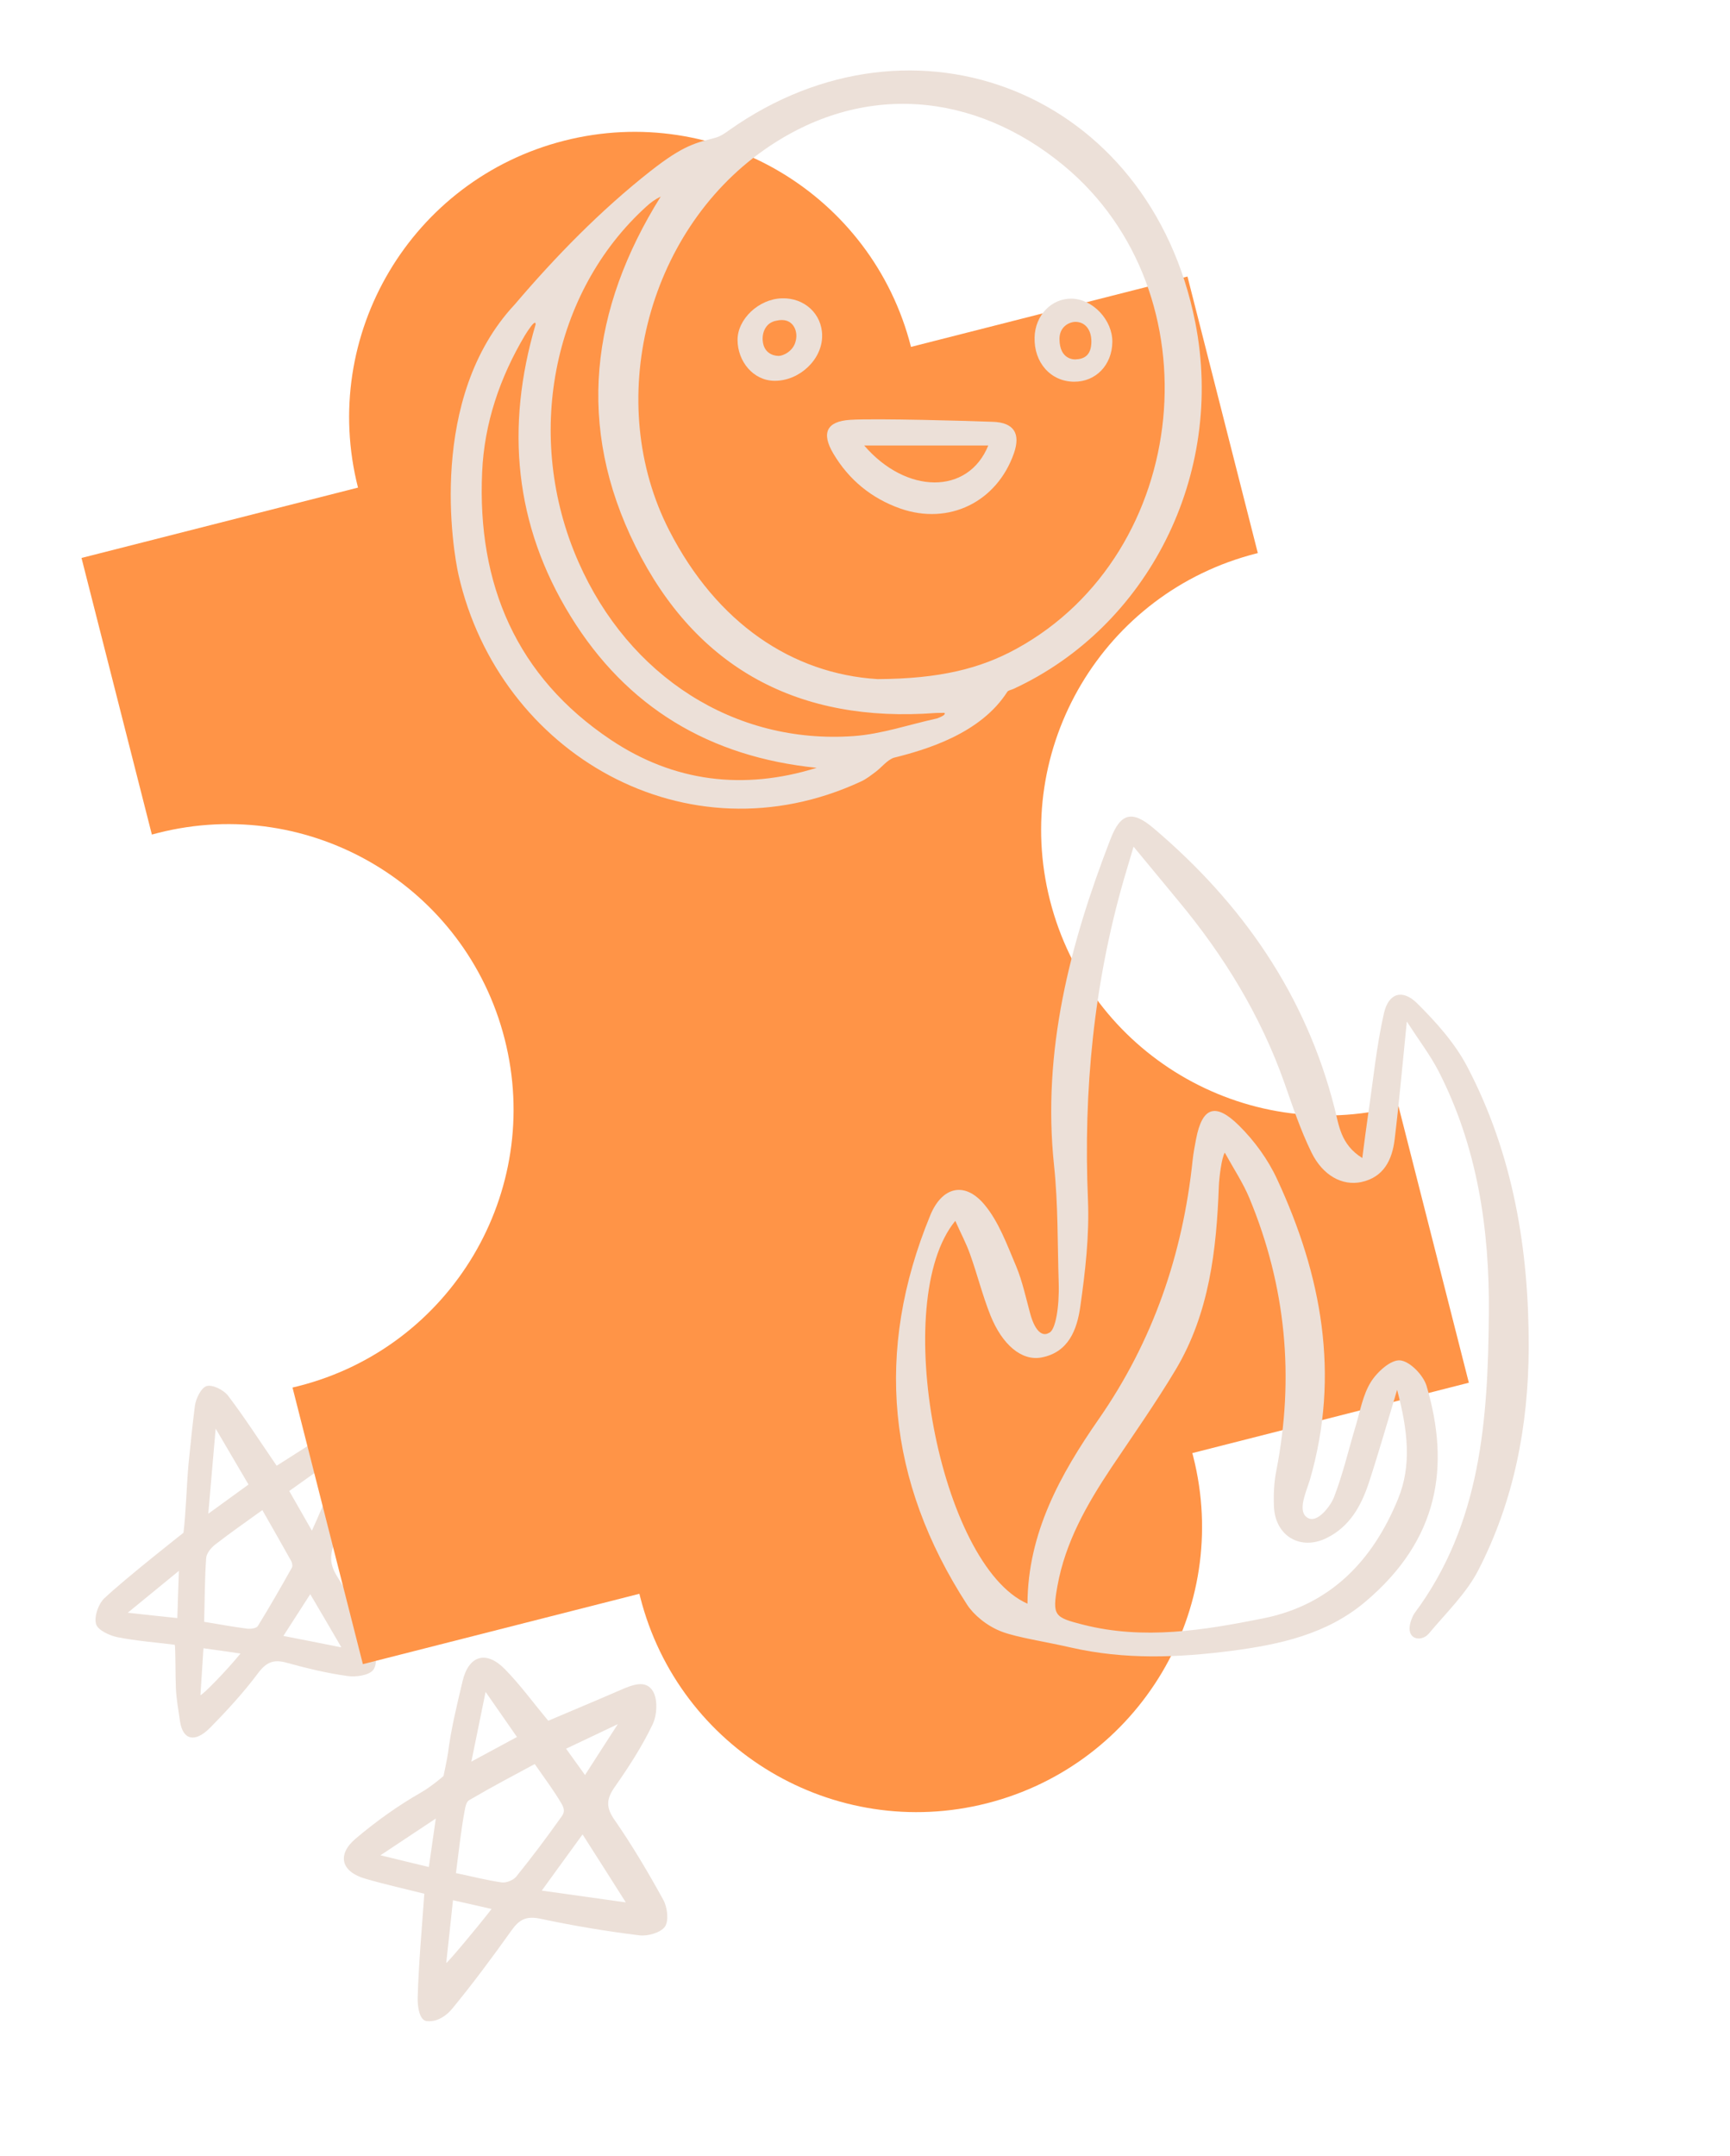 <svg viewBox="0 0 252 314" fill="none" xmlns="http://www.w3.org/2000/svg">
<g clip-path="url(#clip0_838_1901)">
<path d="M79.255 215.277C76.755 213.032 74.04 210.795 71.586 208.279C70.647 207.324 69.649 205.556 69.949 204.509C70.264 203.435 72.019 202.289 73.296 202.079C77.771 201.321 82.287 200.836 86.822 200.521C88.595 200.391 89.491 199.662 90.417 198.316C93.491 193.776 96.59 189.253 99.856 184.886C100.65 183.81 102.474 182.495 103.363 182.766C104.533 183.125 105.753 184.819 106.064 186.159C106.917 189.829 107.425 193.602 107.886 197.363C108.094 199.097 107.828 199.637 110.517 199.707C113.535 199.788 116.571 199.756 119.569 200.124C120.619 200.249 122.093 201.167 122.412 202.071C122.751 202.97 122.275 204.754 121.535 205.405C118.498 208.045 115.279 210.467 111.995 212.795C110.743 213.673 110.171 214.392 110.329 216.007C111.059 222.793 111.614 229.575 112.215 236.368C112.267 236.964 112.766 241.26 110.328 241.805C109.277 242.05 108.287 242.28 106.356 240.707C101.285 236.279 96.349 231.689 91.486 227.038C90.202 225.815 89.258 225.492 87.611 226.353C83.896 228.325 80.102 230.141 76.263 231.859C75.317 232.275 73.913 233.34 72.968 232.082C72.237 231.274 72.798 229.948 73.178 229.056C75.076 224.507 77.138 220.007 79.255 215.277ZM104.121 204.258C99.923 204.43 96.055 204.525 92.199 204.77C91.639 204.791 90.918 205.241 90.592 205.708C88.566 208.679 86.626 211.738 84.607 214.837C86.387 216.509 87.846 218.017 89.478 219.333C89.964 219.742 91.07 219.919 91.614 219.641C95.774 217.435 99.869 215.136 103.924 212.759C104.442 212.464 104.975 211.58 104.954 211.02C104.82 208.856 104.45 206.703 104.121 204.258ZM107.551 235.844C106.852 229.095 106.238 223.087 105.607 216.823C101.533 219.117 97.765 221.232 93.67 223.531C98.326 227.665 102.678 231.522 107.551 235.844ZM102.191 188.385C99.355 192.544 96.923 196.108 94.197 200.089C97.62 199.945 100.507 199.839 103.626 199.701C103.149 195.965 102.698 192.527 102.191 188.385ZM85.907 204.907C82.019 205.289 78.742 205.594 74.726 205.984C77.338 208.246 79.398 210.006 81.49 211.801C82.944 209.551 84.251 207.508 85.907 204.907ZM116.347 203.937C113.907 204.005 111.467 204.072 108.878 204.152C109.119 206.031 109.319 207.549 109.575 209.489C112.204 207.617 116.432 204.113 116.347 203.937ZM78.909 225.289C79.05 225.43 83.899 223.477 86.42 222.261C85.025 220.934 83.908 219.867 82.603 218.649C81.258 221.092 80.094 223.188 78.909 225.289Z" fill="#ECE0D8"/>
<path d="M61.809 275.796C58.925 275.075 56.06 274.437 53.239 273.615C49.703 272.612 49.015 270.12 51.832 267.748C54.774 265.261 57.96 262.977 61.298 261.071C62.983 260.092 64.604 258.65 64.604 258.65C64.604 258.65 65.16 256.087 65.267 255.236C65.715 251.742 66.563 248.285 67.375 244.858C68.259 241.088 70.814 240.298 73.55 243.096C75.772 245.361 77.66 247.965 79.86 250.605C83.242 249.167 86.789 247.69 90.322 246.152C92.003 245.435 94.051 244.524 95.12 246.319C95.835 247.522 95.715 249.81 95.05 251.16C93.529 254.339 91.595 257.331 89.57 260.214C88.329 261.981 88.222 263.201 89.521 265.051C92.104 268.775 94.431 272.711 96.615 276.681C97.213 277.759 97.448 279.704 96.868 280.577C96.269 281.456 94.375 282.005 93.145 281.856C88.312 281.262 83.473 280.453 78.694 279.434C76.683 279.01 75.653 279.533 74.522 281.121C71.736 285.029 68.874 288.889 65.824 292.597C65.059 293.514 63.739 294.473 62.298 294.351C61.049 294.403 60.815 292.088 60.839 290.974C60.988 286.006 61.429 281.079 61.809 275.796ZM66.414 272.791C68.834 273.294 70.941 273.847 73.097 274.15C73.748 274.238 74.761 273.828 75.186 273.317C77.414 270.56 79.54 267.74 81.586 264.852C81.964 264.33 82.48 263.84 81.801 262.694C80.678 260.76 79.301 258.95 77.892 256.909C74.705 258.628 71.665 260.226 68.719 261.954C68.185 262.273 67.934 262.223 67.667 263.785C67.137 266.646 66.842 269.584 66.414 272.791ZM78.916 275.34C83.097 275.933 86.826 276.457 91.16 277.058C88.858 273.42 86.946 270.431 84.859 267.156C82.852 269.926 81.039 272.412 78.916 275.34ZM68.66 256.556C71.152 255.216 73.1 254.154 75.302 252.969C73.802 250.818 72.489 248.907 70.733 246.402C69.973 250.144 69.37 253.066 68.66 256.556ZM65 285.877C65.143 285.931 69.433 280.826 71.606 278.017C69.565 277.557 67.887 277.165 65.984 276.738C65.648 279.967 65.316 282.935 65 285.877ZM85.218 258.509C86.784 256.081 88.36 253.606 89.993 251.097C87.566 252.248 85.123 253.424 82.458 254.674C83.522 256.165 84.445 257.429 85.218 258.509ZM63.48 264.845C60.526 266.814 58.226 268.327 55.422 270.196C58.117 270.851 60.193 271.368 62.469 271.904C62.794 269.655 63.08 267.611 63.48 264.845Z" fill="#ECE0D8"/>
<path d="M40.3 213.465C43.657 211.359 46.871 209.199 50.21 207.293C51.189 206.739 53.004 206.317 53.566 206.773C54.823 207.785 54.778 209.273 54.422 210.269C52.767 215.022 50.902 219.715 48.89 224.334C48.063 226.2 47.916 227.625 49.041 229.472C50.986 232.605 52.729 235.895 54.271 239.253C54.796 240.392 55.01 242.341 54.38 243.183C53.766 244 51.83 244.276 50.591 244.086C47.604 243.672 44.633 242.95 41.729 242.147C39.848 241.628 38.778 242.072 37.57 243.7C35.464 246.515 33.053 249.141 30.573 251.652C28.442 253.799 26.65 253.476 26.224 250.706C26.004 249.106 25.677 247.421 25.617 245.762C25.535 243.912 25.581 239.902 25.454 239.541C22.743 239.193 19.891 238.986 17.112 238.437C15.925 238.191 14.218 237.393 13.991 236.511C13.696 235.428 14.317 233.61 15.188 232.777C18.235 229.896 26.725 223.227 26.725 223.227C27.073 220.517 27.207 215.857 27.468 213.144C27.75 210.34 28.033 207.536 28.387 204.759C28.528 203.683 29.309 202.089 30.104 201.86C30.96 201.618 32.559 202.42 33.208 203.247C35.65 206.461 37.833 209.866 40.3 213.465ZM29.74 236.197C32.045 236.574 34.021 236.941 36.014 237.194C36.527 237.249 37.35 237.145 37.556 236.814C39.276 234.024 40.915 231.165 42.513 228.316C42.656 228.087 42.566 227.608 42.416 227.339C41.04 224.877 39.648 222.44 38.215 219.926C35.684 221.753 33.477 223.288 31.36 224.932C30.751 225.4 30.091 226.205 30.033 226.892C29.819 229.898 29.825 232.917 29.74 236.197ZM45.432 222.921C47.285 218.926 50.11 211.728 49.907 211.601C47.355 213.433 44.779 215.249 42.133 217.146C43.196 219.007 44.149 220.677 45.432 222.921ZM30.34 220.453C32.57 218.826 34.321 217.571 36.198 216.201C34.654 213.582 33.206 211.093 31.413 208.054C31.038 212.423 30.709 216.151 30.34 220.453ZM41.28 238.252C44.172 238.819 46.721 239.313 49.73 239.917C48.068 237.066 46.695 234.712 45.191 232.17C43.816 234.294 42.667 236.083 41.28 238.252ZM26.058 228.772C23.429 230.927 21.295 232.683 18.609 234.873C21.51 235.198 23.627 235.423 25.831 235.649C25.894 233.396 25.967 231.467 26.058 228.772ZM29.199 246.864C29.439 246.96 33.158 243.14 35.03 240.814C32.914 240.501 31.387 240.291 29.635 240.046C29.487 242.493 29.343 244.678 29.199 246.864Z" fill="#ECE0D8"/>
</g>
<path fill-rule="evenodd" clip-rule="evenodd" d="M82.178 20.492C59.934 26.151 46.49 48.77 52.148 71.013L11.873 81.26L22.122 121.545C22.411 121.464 22.703 121.387 22.995 121.313C45.239 115.654 67.858 129.098 73.517 151.342C79.176 173.585 65.731 196.204 43.488 201.863C43.195 201.938 42.902 202.009 42.609 202.077L52.858 242.361L93.136 232.114C93.175 232.273 93.214 232.433 93.255 232.592C98.914 254.836 121.533 268.28 143.776 262.621C166.02 256.963 179.464 234.343 173.805 212.1C173.765 211.94 173.723 211.782 173.681 211.623L213.959 201.376L203.712 161.101C203.631 161.122 203.55 161.143 203.468 161.163C181.225 166.822 158.606 153.378 152.947 131.134C147.288 108.891 160.733 86.272 182.976 80.613C183.058 80.592 183.139 80.572 183.221 80.551L172.974 40.275L132.699 50.521C127.04 28.278 104.421 14.834 82.178 20.492Z" fill="#FF9447"/>
<path d="M204.923 148.775C204.269 155.234 203.798 160.621 203.145 165.982C202.778 168.911 201.575 171.448 198.281 172.154C195.535 172.729 192.684 171.212 191.037 167.839C189.442 164.596 188.291 161.118 187.088 157.692C183.61 147.86 178.249 139.126 171.607 131.15C169.541 128.665 167.501 126.181 165.122 123.304C164.599 125.057 164.18 126.469 163.762 127.881C159.316 143.231 157.799 158.869 158.479 174.795C158.689 179.947 158.087 185.203 157.355 190.328C156.884 193.623 155.655 196.971 151.68 197.703C148.83 198.226 146.006 195.872 144.28 191.584C143.129 188.707 142.371 185.647 141.325 182.719C140.749 181.071 139.912 179.528 139.154 177.802C129.557 189.465 136.879 227.933 149.667 233.555C149.719 223.252 154.452 214.727 160.048 206.673C167.972 195.271 172.287 182.666 173.725 168.963C173.83 167.944 174.039 166.897 174.222 165.904C175.111 161.249 177.02 160.491 180.498 163.942C182.747 166.165 184.735 168.911 186.042 171.761C192.527 185.726 195.221 200.213 190.828 215.433C190.331 217.107 189.206 219.46 190.043 220.663C191.508 222.494 193.809 219.356 194.306 218.074C195.613 214.701 196.424 211.17 197.47 207.692C198.124 205.522 198.516 203.142 199.693 201.259C200.608 199.795 202.595 197.991 203.955 198.121C205.367 198.252 207.329 200.266 207.799 201.835C211.251 213.524 209.63 224.22 198.856 233.294C193.312 237.975 186.487 239.491 179.504 240.407C171.633 241.427 163.866 241.74 155.969 239.936C152.203 239.073 148.281 238.498 146.006 237.661C143.73 236.824 141.795 235.124 140.88 233.712C129.243 215.747 127.334 196.814 135.519 176.965C137.219 172.86 140.488 171.997 143.364 175.396C145.483 177.907 146.685 181.28 148.019 184.418C148.934 186.615 149.431 188.995 150.059 191.296C150.843 194.173 151.994 194.617 152.779 194.12C153.746 193.833 154.321 190.355 154.217 186.877C154.034 181.15 154.138 175.396 153.537 169.722C151.785 153.09 155.838 137.504 161.748 122.232C163.213 118.414 164.886 117.944 168.024 120.611C180.89 131.516 190.174 144.8 194.384 161.327C195.038 163.838 195.247 166.662 198.437 168.65C198.751 166.218 199.013 164.204 199.3 162.217C200.033 157.3 200.503 152.332 201.602 147.52C202.282 144.617 204.295 144.016 206.413 146.108C209.185 148.854 211.905 151.887 213.709 155.313C220.43 168.127 222.731 182.039 222.679 196.369C222.627 207.64 220.535 218.571 215.357 228.639C213.605 232.065 210.65 234.889 208.139 237.896C207.015 239.256 204.452 238.812 205.629 235.778C205.733 235.517 205.864 235.203 206.047 234.941C215.775 221.892 216.743 206.62 216.874 191.244C216.978 178.979 215.2 166.95 209.473 155.862C208.27 153.587 206.727 151.547 204.923 148.775ZM203.511 202.41C201.968 207.535 200.765 211.772 199.379 215.982C198.281 219.303 196.607 222.311 193.312 223.958C189.494 225.893 185.781 223.749 185.571 219.46C185.493 217.708 185.571 215.904 185.911 214.204C188.579 200.553 187.323 187.321 181.989 174.481C181.073 172.285 179.74 170.271 178.406 167.865C177.935 168.65 177.595 171.5 177.543 172.729C177.203 182.039 176.157 191.244 171.267 199.455C168.338 204.345 165.043 209.026 161.853 213.785C158.322 219.094 155.184 224.586 154.034 230.966C153.249 235.334 153.589 235.543 157.773 236.615C166.638 238.864 175.32 237.426 183.976 235.7C193.835 233.738 199.98 227.253 203.641 218.31C205.655 213.419 205.08 208.346 203.511 202.41Z" fill="#ECE0D8"/>
<path d="M74.986 44.334C80.936 37.344 87.462 30.664 94.673 24.979C99.694 21.019 101.419 20.82 104.184 20.068C104.937 19.869 105.6 19.404 106.242 18.94C133.162 -0.061 167.47 13.41 174.106 46.944C178.507 69.197 167.16 91.294 147.65 100.319C147.34 100.474 146.876 100.518 146.721 100.762C142.85 106.823 134.975 109.167 130.175 110.362C129.202 110.716 128.45 111.733 127.565 112.397C126.88 112.906 126.194 113.459 125.42 113.812C100.048 125.58 72.774 109.831 66.802 83.774C65.961 80.102 62.267 57.938 74.986 44.334ZM127.831 98.904C136.878 98.859 142.784 97.377 148.07 94.48C173.508 80.522 177.313 42.608 154.928 24.094C142.098 13.498 125.685 11.707 111.263 21.86C94.12 33.915 87.904 58.623 97.504 77.292C104.406 90.719 115.355 98.129 127.831 98.904ZM136.48 104.633C137.586 104.235 137.74 103.947 137.563 103.814C137.563 103.814 137.099 103.814 136.325 103.836C116.417 105.341 101.442 97.422 92.572 79.571C83.9 62.14 86.002 45.019 96.243 28.629C95.425 29.027 94.761 29.513 94.164 30.066C80.361 42.564 76.291 63.733 84.254 81.827C91.598 98.528 107.016 108.437 124.358 107.199C128.428 106.911 132.432 105.517 136.48 104.633ZM78.017 47.254C78.039 46.612 77.442 47.408 77.353 47.519C77.043 47.939 76.734 48.382 76.468 48.824C72.818 54.973 70.54 61.632 70.23 68.776C69.5 85.056 75.207 98.55 88.988 107.752C98.146 113.879 108.321 115.14 118.961 111.822C103.41 110.251 91.289 103.04 83.104 89.724C74.92 76.452 73.615 62.207 78.017 47.254Z" fill="#ECE0D8"/>
<path d="M144.642 61.432C147.694 61.543 148.69 63.136 147.694 66.011C145.217 73.09 138.249 76.54 131.149 74.063C126.946 72.581 123.65 69.882 121.372 66.033C119.624 63.069 120.398 61.366 123.827 61.145C127.41 60.901 141.302 61.3 144.642 61.432ZM143.956 64.883C137.851 64.883 131.901 64.883 125.884 64.883C131.989 71.984 141.014 72.116 143.956 64.883Z" fill="#ECE0D8"/>
<path d="M119.757 48.89C119.779 52.341 116.461 55.482 112.833 55.46C109.67 55.438 107.458 52.584 107.436 49.554C107.392 46.523 110.489 43.537 113.895 43.449C117.169 43.338 119.757 45.727 119.757 48.89ZM113.121 46.7C111.484 46.966 110.975 48.514 111.108 49.687C111.285 51.39 112.568 51.81 113.364 51.832C114.116 51.854 115.598 51.102 115.908 49.642C116.306 48.16 115.466 46.147 113.121 46.7Z" fill="#ECE0D8"/>
<path d="M162.028 49.819C161.984 53.159 159.617 55.615 156.454 55.593C153.048 55.571 150.592 52.806 150.703 49.111C150.791 45.904 153.18 43.427 156.144 43.493C159.219 43.581 162.072 46.634 162.028 49.819ZM158.976 49.731C158.976 48.028 158.069 46.877 156.653 46.877C155.79 46.877 154.33 47.541 154.33 49.355C154.33 52.518 156.653 52.341 156.653 52.341C157.892 52.297 158.976 51.788 158.976 49.731Z" fill="#ECE0D8"/>
<defs>
<clipPath id="clip0_838_1901">
<rect width="121.934" height="121.934" fill="white" transform="translate(0 195.21) rotate(-13.087)"/>
</clipPath>
</defs>
</svg>
